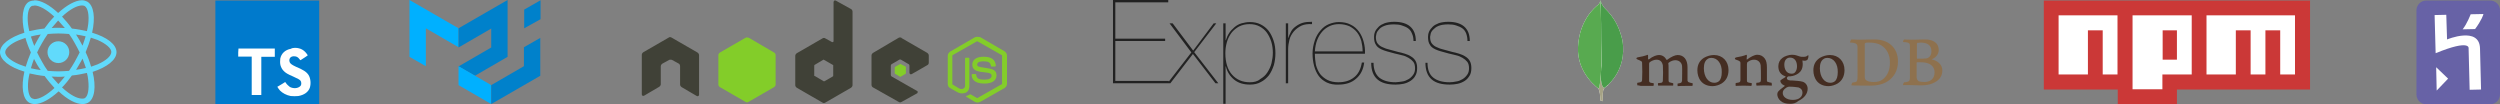 <?xml version="1.0" encoding="utf-8"?>
<!-- Generator: Adobe Illustrator 25.0.1, SVG Export Plug-In . SVG Version: 6.00 Build 0)  -->
<svg version="1.1" id="Layer_1" xmlns="http://www.w3.org/2000/svg" xmlns:xlink="http://www.w3.org/1999/xlink" x="0px" y="0px"
	 viewBox="0 0 963.4 40.2" style="enable-background:new 0 0 963.4 40.2;" xml:space="preserve">
<rect x="0" y="0" width="963.4" height="40.2" fill="#808080" stroke="none"/>
<style type="text/css">
	.st0{fill:#83CD29;}
	.st1{fill:#404137;}
	.st2{fill:#00B0FF;}
	.st3{fill:#0081CB;}
	.st4{fill:#222222;}
	.st5{fill-rule:evenodd;clip-rule:evenodd;fill:#8E714E;}
	.st6{fill-rule:evenodd;clip-rule:evenodd;fill:#442D22;}
	.st7{fill-rule:evenodd;clip-rule:evenodd;fill:#FFFFFF;}
	.st8{fill-rule:evenodd;clip-rule:evenodd;fill:#A6A385;}
	.st9{fill-rule:evenodd;clip-rule:evenodd;fill:#499D4A;}
	.st10{fill-rule:evenodd;clip-rule:evenodd;fill:#58AA50;}
	.st11{fill:#007ACC;}
	.st12{fill:#FFFFFF;}
	.st13{fill:#61DAFB;}
	.st14{fill:#CB3837;}
	.st15{fill:#6762A6;}
</style>
<symbol  id="A_3" viewBox="-55.8 -15.7 111.6 31.4">
	<g>
		<path class="st0" d="M46.7-4.6c-0.3,0-0.5,0.1-0.8,0.2l-7.4,4.3c-0.5,0.3-0.8,0.8-0.8,1.4v8.5c0,0.6,0.3,1.1,0.8,1.3l1.9,1.1
			c0.9,0.5,1.3,0.5,1.7,0.5c1.4,0,2.2-0.8,2.2-2.3V2c0-0.1-0.1-0.2-0.2-0.2h-0.9C43.1,1.8,43,1.9,43,2v8.4c0,0.6-0.7,1.3-1.8,0.8
			l-2-1.2c-0.1,0-0.1-0.1-0.1-0.2V1.2c0-0.1,0.1-0.2,0.1-0.2l7.4-4.2c0.1,0,0.2,0,0.2,0L54.2,1c0.1,0,0.1,0.1,0.1,0.2v8.5
			c0,0.1,0,0.2-0.1,0.2l-7.4,4.2c-0.1,0-0.2,0-0.2,0L44.7,13c-0.1,0-0.1,0-0.2,0c-0.5,0.3-0.6,0.3-1.1,0.5c-0.1,0-0.3,0.1,0.1,0.3
			l2.5,1.5c0.2,0.1,0.5,0.2,0.8,0.2c0.3,0,0.5-0.1,0.8-0.2l7.4-4.2c0.5-0.3,0.8-0.8,0.8-1.3V1.2c0-0.6-0.3-1.1-0.8-1.4l-7.4-4.3
			C47.2-4.5,47-4.6,46.7-4.6L46.7-4.6z M48.6,1.5c-2.1,0-3.4,0.9-3.4,2.4c0,1.6,1.2,2.1,3.3,2.3c2.4,0.2,2.6,0.6,2.6,1.1
			c0,0.8-0.7,1.2-2.2,1.2c-2,0-2.4-0.5-2.5-1.5c0-0.1-0.1-0.2-0.2-0.2h-1C45.1,6.8,45,6.9,45,7c0,1.2,0.7,2.7,3.9,2.7
			c2.3,0,3.7-0.9,3.7-2.5s-1.1-2-3.4-2.3c-2.3-0.3-2.5-0.5-2.5-1c0-0.4,0.2-1,1.9-1c1.5,0,2.1,0.3,2.3,1.4c0,0.1,0.1,0.2,0.2,0.2h1
			c0.1,0,0.1,0,0.2-0.1c0.1-0.1,0.1-0.1,0.1-0.2C52.2,2.3,51,1.5,48.6,1.5L48.6,1.5z"/>
		<path class="st1" d="M3.2-15.7c-0.1,0-0.2,0-0.2,0.1c-0.1,0.1-0.2,0.2-0.2,0.4v12C2.8-3.1,2.7-3,2.6-3S2.4-2.9,2.3-3l-2-1.1
			C0-4.3-0.3-4.3-0.6-4.1l-7.8,4.5c-0.3,0.2-0.5,0.5-0.5,0.8v9c0,0.3,0.2,0.6,0.5,0.8l7.8,4.5c0.3,0.2,0.6,0.2,0.9,0L8.1,11
			c0.3-0.2,0.5-0.5,0.5-0.8v-22.5c0-0.3-0.2-0.7-0.5-0.8l-4.7-2.6C3.4-15.7,3.3-15.7,3.2-15.7z M-47.1-4.5c-0.2,0-0.3,0-0.4,0.1
			l-7.8,4.5c-0.3,0.2-0.5,0.5-0.5,0.8V13c0,0.2,0.1,0.3,0.2,0.4c0.1,0.1,0.3,0.1,0.5,0l4.6-2.7c0.3-0.2,0.5-0.5,0.5-0.8V4.4
			c0-0.3,0.2-0.6,0.5-0.8l2-1.1c0.1-0.1,0.3-0.1,0.5-0.1c0.2,0,0.3,0,0.5,0.1l2,1.1c0.2,0.1,0.4,0.4,0.4,0.8V10
			c0,0.3,0.2,0.6,0.5,0.8l4.6,2.7c0.1,0.1,0.3,0.1,0.5,0c0.1-0.1,0.2-0.2,0.2-0.4V1c0-0.3-0.2-0.6-0.5-0.8l-7.8-4.5
			C-46.7-4.4-46.8-4.4-47.1-4.5L-47.1-4.5L-47.1-4.5z M23.2-4.4c-0.2,0-0.3,0-0.5,0.1l-7.8,4.6c-0.3,0.2-0.5,0.5-0.5,0.8v9
			c0,0.3,0.2,0.7,0.5,0.8l7.8,4.4c0.3,0.2,0.6,0.2,0.9,0l4.7-2.6c0.2-0.1,0.2-0.2,0.2-0.4s0-0.3-0.1-0.3l-7.9-4.5
			c-0.1-0.1-0.2-0.3-0.2-0.4V4.2c0-0.2,0.1-0.3,0.2-0.4l2.4-1.4c0.1-0.1,0.3-0.1,0.5,0l2.4,1.4C25.9,3.9,26,4,26,4.2v2.2
			c0,0.2,0.1,0.3,0.2,0.4s0.3,0.1,0.5,0l4.7-2.7c0.4-0.2,0.5-0.5,0.5-0.8V1.1c0-0.3-0.2-0.6-0.5-0.8l-7.8-4.5
			C23.6-4.3,23.4-4.4,23.2-4.4L23.2-4.4z M-0.2,2.4L-0.2,2.4L2.6,4c0.1,0,0.1,0.1,0.1,0.2v3.1c0,0.1-0.1,0.2-0.1,0.2L0,9
			c-0.1,0-0.2,0-0.2,0l-2.7-1.6c-0.1,0-0.2,0-0.2-0.1V4.2C-3.1,4.1-3,4-3,4l2.7-1.6C-0.2,2.4-0.2,2.4-0.2,2.4L-0.2,2.4z"/>
		<path class="st0" d="M-23.6-4.4c-0.2,0-0.3,0-0.5,0.1l-7.8,4.5c-0.3,0.2-0.5,0.5-0.5,0.8v9c0,0.3,0.2,0.6,0.5,0.8l7.8,4.5
			c0.3,0.2,0.6,0.2,0.9,0l7.8-4.5c0.3-0.2,0.5-0.5,0.5-0.8V1c0-0.3-0.2-0.7-0.5-0.8l-7.7-4.5C-23.3-4.3-23.4-4.4-23.6-4.4L-23.6-4.4
			z M23.2,3.7C23.2,3.7,23.1,3.7,23.2,3.7l-1.6,0.9c-0.1,0-0.1,0.1-0.1,0.2v1.7c0,0.1,0,0.1,0.1,0.2l1.5,0.9c0.1,0,0.1,0,0.2,0
			l1.5-0.9c0.1,0,0.1-0.1,0.1-0.2V4.7c0-0.1,0-0.1-0.1-0.2L23.2,3.7C23.3,3.7,23.2,3.7,23.2,3.7z"/>
	</g>
</symbol>
<path class="st2" d="M157.8,21.9V0l18.9,10.9v7.3l-12.6-7.3v14.6L157.8,21.9z"/>
<path class="st3" d="M176.7,10.9L195.6,0v21.9L183,29.2l-6.3-3.6l12.6-7.3V11l-12.6,7.3V10.9z"/>
<path class="st2" d="M176.7,25.5v7.3l12.6,7.3v-7.3L176.7,25.5z"/>
<path class="st3" d="M189.3,40.1l18.9-10.9V14.6l-6.3,3.6v7.3l-12.6,7.3C189.3,32.8,189.3,40.1,189.3,40.1z M202,10.9V3.7l6.3-3.6
	v7.3L202,10.9z"/>
<path class="st4" d="M429.8,31.2V15.8H449v-0.9h-19.2v-14h20.4V0h-21.3v32.1h21.5v-0.9L429.8,31.2L429.8,31.2z M467.7,9l-7.9,10.5
	L451.9,9h-1.2l8.4,11.2l-9.2,11.9h1.1l8.7-11.3l8.7,11.3h1.1l-9.3-12L468.7,9H467.7L467.7,9z M472.3,40V25.6h0.1
	c0.5,2.1,1.6,3.8,3.2,5.1c1.6,1.3,3.6,1.9,6.1,1.9c1.6,0,3-0.3,4.2-1c1.2-0.6,2.2-1.5,3.1-2.6c0.8-1.1,1.4-2.4,1.9-3.9
	c0.4-1.5,0.6-3,0.6-4.6c0-1.7-0.2-3.3-0.7-4.8s-1.1-2.7-1.9-3.8c-0.9-1.1-1.9-1.9-3.1-2.5s-2.6-0.9-4.1-0.9c-1.2,0-2.2,0.2-3.3,0.5
	c-1,0.3-1.9,0.8-2.7,1.5c-0.8,0.7-1.5,1.4-2,2.2c-0.6,0.9-1,1.8-1.3,2.8h-0.1V9h-0.9v31H472.3L472.3,40z M481.6,31.7
	c-2.8,0-5.1-1-6.8-2.9c-1.7-1.9-2.6-4.7-2.6-8.3c0-1.5,0.2-2.9,0.6-4.3c0.4-1.4,1-2.5,1.8-3.6c0.8-1,1.8-1.8,2.9-2.4
	c1.2-0.6,2.5-0.9,4-0.9s2.8,0.3,3.9,0.9c1.1,0.6,2.1,1.4,2.8,2.4c0.7,1,1.3,2.2,1.7,3.5s0.6,2.8,0.6,4.2s-0.2,2.7-0.5,4
	c-0.3,1.3-0.9,2.5-1.6,3.6s-1.6,1.9-2.8,2.6C484.6,31.4,483.2,31.7,481.6,31.7L481.6,31.7z M496.4,32.1V19c0-1.3,0.2-2.5,0.5-3.7
	c0.3-1.2,0.9-2.2,1.7-3.2c0.8-0.9,1.7-1.6,2.9-2.2c1.1-0.5,2.5-0.7,4.1-0.6V8.4c-1.4,0-2.6,0.1-3.6,0.4c-1,0.3-1.9,0.8-2.7,1.4
	c-0.8,0.6-1.4,1.2-1.8,2c-0.4,0.8-0.8,1.6-1,2.4h-0.1V9h-0.9v23.1H496.4L496.4,32.1z M506.7,20.7H526c0.1-1.6-0.1-3.1-0.5-4.6
	c-0.4-1.5-1-2.8-1.8-3.9s-1.9-2.1-3.2-2.7c-1.3-0.7-2.9-1-4.6-1c-1.3,0-2.5,0.3-3.8,0.8c-1.2,0.5-2.3,1.3-3.2,2.4
	c-0.9,1-1.7,2.3-2.2,3.8s-0.9,3.2-0.9,5.1c0,1.7,0.2,3.3,0.6,4.8c0.4,1.5,1,2.8,1.8,3.9s1.9,1.9,3.1,2.5c1.3,0.6,2.8,0.9,4.6,0.8
	c2.6,0,4.9-0.7,6.6-2.2c1.8-1.5,2.9-3.6,3.2-6.3h-0.9c-0.4,2.5-1.4,4.5-3,5.7c-1.6,1.3-3.6,1.9-6.1,1.9c-1.6,0-3-0.3-4.2-0.9
	c-1.1-0.6-2.1-1.4-2.8-2.3c-0.7-1-1.2-2.1-1.6-3.5C506.9,23.7,506.7,22.3,506.7,20.7L506.7,20.7z M525.1,19.8h-18.4
	c0.1-1.6,0.4-3.1,0.9-4.4s1.2-2.4,2-3.3s1.8-1.6,2.9-2.1c1.1-0.5,2.3-0.7,3.5-0.7c1.5,0,2.8,0.3,4,0.8c1.1,0.6,2.1,1.3,2.9,2.3
	s1.3,2.1,1.7,3.4C524.9,17.1,525.1,18.4,525.1,19.8L525.1,19.8z M544.7,15.8h0.9c0-2.6-0.8-4.4-2.2-5.6s-3.5-1.8-6.1-1.8
	c-1.4,0-2.6,0.2-3.6,0.5c-1,0.4-1.8,0.8-2.4,1.4c-0.6,0.6-1.1,1.2-1.4,1.9s-0.4,1.4-0.4,2c0,1.3,0.2,2.3,0.7,3
	c0.4,0.8,1.1,1.3,2.1,1.8c0.7,0.3,1.4,0.6,2.2,0.8c0.8,0.2,1.8,0.5,2.9,0.8c1,0.2,2,0.5,2.9,0.7c1,0.2,1.8,0.6,2.5,1
	s1.3,0.9,1.8,1.5s0.7,1.5,0.7,2.5s-0.2,1.8-0.7,2.5s-1.1,1.3-1.8,1.7c-0.7,0.4-1.5,0.8-2.4,0.9c-0.9,0.1-1.8,0.3-2.6,0.3
	c-2.7,0-4.8-0.6-6.3-1.8c-1.4-1.2-2.2-3.1-2.2-5.7h-0.9c0,2.9,0.8,5,2.4,6.4c1.6,1.4,3.9,2,7,2c1,0,2-0.1,3-0.3s1.9-0.6,2.7-1.1
	c0.8-0.5,1.5-1.2,1.9-2c0.5-0.8,0.7-1.8,0.7-3c0-1.1-0.2-2-0.6-2.7c-0.4-0.7-1-1.3-1.7-1.7c-0.7-0.5-1.5-0.8-2.4-1.1
	c-0.9-0.3-1.8-0.5-2.7-0.7c-1.1-0.3-2.2-0.6-3.3-0.9c-0.9-0.2-1.8-0.5-2.6-0.9c-0.8-0.3-1.4-0.8-1.9-1.4s-0.7-1.5-0.7-2.6
	c0-0.2,0.1-0.6,0.2-1.1c0.1-0.5,0.4-1.1,0.9-1.6c0.4-0.6,1.1-1.1,2.1-1.5c0.9-0.4,2.2-0.6,3.8-0.6c1.1,0,2.1,0.1,3,0.4
	c0.9,0.3,1.7,0.6,2.4,1.1s1.2,1.2,1.5,2C544.5,13.7,544.7,14.7,544.7,15.8L544.7,15.8z M565.5,15.8h0.9c0-2.6-0.8-4.4-2.2-5.6
	s-3.5-1.8-6.1-1.8c-1.4,0-2.6,0.2-3.6,0.5c-1,0.4-1.8,0.8-2.4,1.4c-0.6,0.6-1.1,1.2-1.4,1.9s-0.4,1.4-0.4,2c0,1.3,0.2,2.3,0.7,3
	c0.4,0.8,1.1,1.3,2.1,1.8c0.7,0.3,1.4,0.6,2.2,0.8c0.8,0.2,1.8,0.5,2.9,0.8c1,0.2,2,0.5,2.9,0.7c1,0.2,1.8,0.6,2.5,1
	s1.3,0.9,1.8,1.5s0.7,1.5,0.7,2.5s-0.2,1.8-0.7,2.5s-1.1,1.3-1.8,1.7c-0.7,0.4-1.5,0.8-2.4,0.9c-0.9,0.2-1.8,0.3-2.6,0.3
	c-2.7,0-4.8-0.6-6.3-1.8c-1.5-1.2-2.2-3.1-2.2-5.7h-0.8c0,2.9,0.8,5,2.4,6.4c1.6,1.4,3.9,2,7,2c1,0,2-0.1,3-0.3s1.9-0.6,2.7-1.1
	s1.4-1.2,1.9-2s0.7-1.8,0.7-3c0-1.1-0.2-2-0.6-2.7c-0.4-0.7-1-1.3-1.7-1.7c-0.7-0.5-1.5-0.8-2.4-1.1c-0.9-0.3-1.8-0.5-2.7-0.7
	c-1.1-0.3-2.2-0.6-3.3-0.9c-0.9-0.2-1.8-0.5-2.6-0.9c-0.8-0.3-1.4-0.8-1.9-1.4s-0.7-1.5-0.7-2.6c0-0.2,0.1-0.6,0.2-1.1
	c0.1-0.5,0.4-1.1,0.9-1.6s1.1-1.1,2.1-1.5s2.2-0.6,3.8-0.6c1.1,0,2.1,0.1,3,0.4c0.9,0.3,1.7,0.6,2.4,1.1c0.7,0.5,1.2,1.2,1.5,2
	C565.3,13.7,565.5,14.7,565.5,15.8L565.5,15.8z"/>
<g>
	<path class="st5" d="M738.9,16.5c-0.1,0-0.2,0.3-0.2,0.5c0,1,0,3.7,0,5.5l0.1,0.1c0.4,0,1.3,0,2.1,0c1.1,0,1.7-0.1,2.1-0.3
		c0.9-0.5,1.3-1.4,1.3-2.5c0-2.5-1.7-3.4-4.3-3.4C739.8,16.5,739.3,16.5,738.9,16.5L738.9,16.5z M745.5,27.9c0-2.5-1.9-3.9-5.2-3.9
		c-0.1,0-1.2,0-1.5,0c-0.1,0-0.2,0.1-0.2,0.1c0,1.8,0,4.7,0,5.8c0,0.5,0.4,1.2,0.8,1.4c0.5,0.2,1.5,0.3,2.2,0.3
		C743.7,31.6,745.5,30.5,745.5,27.9L745.5,27.9z M733.8,15.2c0.2,0,1,0.1,3,0.1c1.9,0,3.3-0.1,5.1-0.1c2.2,0,5.2,0.8,5.2,4.1
		c0,1.6-1.1,2.9-2.6,3.5c-0.1,0-0.1,0.1,0,0.1c2.1,0.5,4,1.9,4,4.3s-1.5,4-3.7,4.9c-1.3,0.6-3,0.8-4.7,0.8c-1.3,0-4.8-0.2-6.7-0.1
		c-0.2-0.1,0.2-1,0.4-1.1c0.5,0,0.8,0,1.3-0.2c0.7-0.2,0.8-0.4,0.9-1.4c0-0.9,0-4,0-6.3c0-3.1,0-5.1,0-6.2c0-0.8-0.3-1-0.9-1.2
		c-0.4-0.1-1.1-0.2-1.7-0.2C733.2,16.1,733.6,15.3,733.8,15.2L733.8,15.2z M719.1,30.9c0.6,0.5,1.8,0.7,2.9,0.7c1.4,0,2.7-0.2,4-1.4
		c1.3-1.2,2.3-3.1,2.3-6.1c0-2.9-1.1-5.2-3.3-6.6c-1.3-0.8-2.9-1.1-4.8-1.1c-0.6,0-1.1,0-1.4,0.2c-0.1,0-0.2,0.3-0.2,0.4
		c0,0.5,0,4.4,0,6.7c0,2.4,0,5.6,0,6S718.8,30.7,719.1,30.9L719.1,30.9z M713.4,15.2c0.5,0,2.3,0.1,3.2,0.1c1.6,0,2.7-0.1,5.8-0.1
		c2.5,0,4.7,0.7,6.2,2c1.9,1.6,2.8,3.8,2.8,6.5c0,3.8-1.8,6-3.5,7.3c-1.8,1.3-4,2-7.3,2c-1.7,0-4.7,0-7.1-0.1l0,0
		c-0.1-0.2,0.2-1.1,0.4-1.1c0.7-0.1,0.8-0.1,1.2-0.2c0.5-0.2,0.6-0.5,0.7-1.4c0.1-1.8,0-3.9,0-6.2c0-1.7,0-5,0-6.1
		c-0.1-0.9-0.5-1.1-1.2-1.3c-0.4-0.1-0.9-0.2-1.6-0.2C712.8,16.1,713.3,15.3,713.4,15.2L713.4,15.2z"/>
	<path class="st6" d="M682.7,31.9c-0.6-0.1-1.1-0.2-1.6-0.4c-0.1,0-0.2-0.3-0.2-0.4c0-0.9,0-3.4,0-5.1c0-1.4-0.2-2.6-0.8-3.4
		c-0.7-1-1.7-1.5-2.9-1.5c-1.1,0-2.6,0.8-3.9,1.8c0,0-0.2,0.2-0.2-0.1c0-0.3,0-0.8,0.1-1.2c0-0.4-0.2-0.5-0.2-0.5
		c-0.8,0.4-3.1,0.9-3.9,1c-0.6,0.1-0.8,0.7-0.1,0.9l0,0c0.7,0.2,1.1,0.4,1.5,0.7c0.2,0.2,0.2,0.5,0.2,0.7c0,1.9,0,4.8,0,6.4
		c0,0.6-0.2,0.9-0.7,1l0,0c-0.4,0.1-0.6,0.1-1.1,0.2c-0.1,0.1-0.1,1,0,1.1c0.3,0,1.8-0.1,3-0.1c1.7,0,2.5,0.1,3,0.1
		c0.2-0.2,0.2-1,0.1-1.1c-0.5,0-0.8-0.1-1.2-0.2c-0.5-0.1-0.6-0.3-0.6-0.9c0-1.3,0-4.2,0-6.1c0-0.5,0.1-0.8,0.3-0.9
		c0.6-0.5,1.5-0.9,2.4-0.9c0.8,0,1.3,0.2,1.8,0.6c0.6,0.5,0.7,1.1,0.8,1.6c0.1,1.1,0.1,3.2,0.1,5.1c0,1-0.1,1.3-0.5,1.4
		c-0.2,0.1-0.6,0.2-1.2,0.2c-0.2,0.2-0.1,1,0,1.1c0.7,0,1.6-0.1,2.9-0.1c1.6,0,2.6,0.1,3,0.1C682.8,32.8,682.8,32.1,682.7,31.9
		L682.7,31.9z M689.8,22.2c-1.3,0-2.2,1-2.2,2.7c0,1.6,0.7,3.5,2.8,3.5c0.4,0,1-0.1,1.3-0.5c0.5-0.5,0.8-1.4,0.8-2.3
		C692.5,23.5,691.5,22.2,689.8,22.2L689.8,22.2z M689.6,33.4c-0.5,0-0.9,0.2-1.1,0.3c-1.1,0.7-1.5,1.3-1.5,2.1
		c0,0.7,0.3,1.3,0.9,1.8c0.7,0.6,1.8,0.9,3,0.9c2.6,0,3.7-1.4,3.7-2.8c0-1-0.5-1.6-1.5-2C692.4,33.6,691.1,33.4,689.6,33.4
		L689.6,33.4z M689.8,40c-1.5,0-2.7-0.3-3.6-1.1c-0.9-0.7-1.3-1.8-1.3-2.5c0-0.2,0-0.8,0.5-1.3c0.3-0.3,0.9-0.9,2.3-1.9
		c0,0,0.1,0,0.1-0.1s0-0.1-0.1-0.1c-1.2-0.5-1.5-1.2-1.6-1.6l0,0c0-0.1-0.1-0.3,0.1-0.5c0.2-0.1,0.4-0.3,0.7-0.5
		c0.4-0.2,0.9-0.5,1.2-0.8v-0.1c0,0,0-0.1-0.1-0.1c-1.8-0.6-2.7-1.9-2.7-3.9c0-1.3,0.6-2.5,1.6-3.2c0.7-0.6,2.5-1.2,3.6-1.2h0.1
		c1.2,0,1.9,0.3,2.8,0.6c0.5,0.2,1,0.2,1.6,0.2c1,0,1.4-0.3,1.8-0.7c0,0,0.1,0.2,0.1,0.5s-0.1,0.8-0.3,1.2c-0.2,0.3-0.7,0.5-1.1,0.5
		h-0.1c-0.5,0-0.7-0.1-0.7-0.1h-0.1c0,0,0,0.1,0,0.2l0,0c0,0.2,0.1,0.9,0.1,1.1c0,2.1-0.8,3-1.7,3.7c-0.9,0.6-1.9,1-3,1.1
		c0,0-0.1,0-0.4,0c-0.1,0-0.3,0-0.3,0l0,0c-0.2,0-0.7,0.3-0.7,0.7c0,0.4,0.2,0.8,1.3,0.9c0.2,0,0.5,0,0.7,0c1.4,0.1,3.2,0.2,4.1,0.5
		c1.2,0.4,1.9,1.5,1.9,2.7c0,1.9-1.3,3.6-3.6,4.7C692,39.8,691,40,689.8,40L689.8,40z M704.2,22.3c-0.5,0-1,0.1-1.4,0.4
		c-1,0.6-1.5,1.8-1.5,3.6c0,3.3,1.7,5.6,4,5.6c0.7,0,1.3-0.2,1.8-0.6c0.7-0.6,1.1-1.8,1.1-3.5C708.3,24.6,706.6,22.3,704.2,22.3
		L704.2,22.3z M704.7,33.2c-4.3,0-5.9-3.2-5.9-6.1c0-2.1,0.8-3.7,2.5-4.8c1.2-0.7,2.6-1.1,3.9-1.1c3.3,0,5.6,2.4,5.6,5.8
		c0,2.3-0.9,4.1-2.7,5.2C707.3,32.7,705.8,33.2,704.7,33.2L704.7,33.2L704.7,33.2z M659.5,22.3c-0.5,0-1,0.1-1.4,0.4
		c-1,0.6-1.5,1.8-1.5,3.6c0,3.3,1.7,5.6,4,5.6c0.7,0,1.3-0.2,1.8-0.6c0.7-0.6,1.1-1.8,1.1-3.5C663.6,24.6,661.9,22.3,659.5,22.3
		L659.5,22.3z M660,33.2c-4.3,0-5.9-3.2-5.9-6.1c0-2.1,0.8-3.7,2.5-4.8c1.2-0.7,2.6-1.1,3.9-1.1c3.3,0,5.6,2.4,5.6,5.8
		c0,2.3-0.9,4.1-2.7,5.2C662.6,32.7,661.2,33.2,660,33.2L660,33.2z M631,32.9c0-0.1-0.1-0.3-0.1-0.6c0-0.2,0-0.3,0.1-0.4
		c0.5-0.1,0.8-0.1,1.1-0.2c0.5-0.1,0.7-0.4,0.7-1c0.1-1.5,0.1-4.4,0-6.4l0,0c0-0.2,0-0.5-0.3-0.7c-0.4-0.2-0.9-0.5-1.5-0.7
		c-0.2-0.1-0.4-0.2-0.4-0.4c0-0.1,0.1-0.3,0.5-0.4c0.8-0.1,3-0.6,3.9-1c0,0,0.1,0.2,0.1,0.4v0.3c0,0.3,0,0.6,0,0.9
		c0,0.1,0.1,0.2,0.2,0.2h0.1c1.6-1.3,3.1-1.7,3.9-1.7c1.2,0,2.2,0.6,2.9,1.8c0,0.1,0.1,0.1,0.2,0.1c0,0,0.1,0,0.1-0.1
		c1.5-1.1,3-1.8,4-1.8c2.4,0,3.8,1.8,3.8,4.7c0,0.8,0,1.9,0,2.9c0,0.9,0,1.7,0,2.3c0,0.1,0.2,0.5,0.5,0.6c0.4,0.2,0.8,0.2,1.5,0.4
		l0,0c0,0.2,0,0.8-0.1,1c-0.1,0-0.4,0-0.6,0c-0.6,0-1.3,0-1.9,0c-1.6,0-2.4,0-3.2,0.1c0-0.2-0.1-0.8,0-1c0.5-0.1,0.7-0.1,1-0.2
		c0.5-0.1,0.6-0.4,0.7-1c0-0.5,0.1-4.6,0-5.6c-0.1-1-0.9-2.2-2.6-2.2c-0.6,0-1.6,0.2-2.6,1l-0.1,0.2l0,0c0.1,0.5,0.1,1.1,0.1,2.1V28
		c0,1.1,0,2.2,0,3c0,0.6,0.3,0.7,0.6,0.8c0.1,0,0.2,0,0.4,0.1c0.2,0,0.5,0.1,0.8,0.2c0,0.1,0,0.4,0,0.7c0,0.2-0.1,0.2-0.1,0.2
		c-0.9,0-1.8,0-3,0c-0.4,0-1,0-1.6,0c-0.5,0-0.9,0-1.1,0c0,0-0.1-0.2-0.1-0.5c0-0.2,0-0.4,0.1-0.5c0.1,0,0.2,0,0.4,0
		c0.3,0,0.6-0.1,0.8-0.1c0.4-0.1,0.6-0.4,0.6-0.9c0.1-1.3,0.1-4.9,0-5.8c-0.3-1.5-1.1-2.2-2.5-2.2c-0.8,0-1.8,0.4-2.6,1
		c-0.1,0.1-0.2,0.4-0.2,0.6V26c0,1.8,0,4.1,0,5.1c0,0.3,0.1,0.7,0.7,0.8c0.1,0,0.3,0.1,0.6,0.1l0.5,0.1c0,0.2,0,0.8-0.1,1
		c-0.2,0-0.6,0-0.9,0c-0.5,0-1.2,0-2,0c-0.9,0-1.5,0-2,0C631.6,32.9,631.3,32.9,631,32.9L631,32.9z"/>
	<path class="st7" d="M617.7,39l-1-0.3c0,0,0.1-5.3-1.8-5.7c-1.3-1.5,0.2-62.3,4.8-0.2c0,0-1.6,0.8-1.9,2.1
		C617.5,36.2,617.7,39,617.7,39L617.7,39z"/>
	<path class="st8" d="M617.7,39l-1-0.3c0,0,0.1-5.3-1.8-5.7c-1.3-1.5,0.2-62.3,4.8-0.2c0,0-1.6,0.8-1.9,2.1
		C617.5,36.2,617.7,39,617.7,39L617.7,39z"/>
	<path class="st7" d="M618.2,33.9c0,0,9.1-6,7-18.4c-2-9-6.9-12-7.4-13.1c-0.6-0.8-1.1-2.2-1.1-2.2l0.4,25.1
		C617,25.3,616.2,33,618.2,33.9"/>
	<path class="st9" d="M618.2,33.9c0,0,9.1-6,7-18.4c-2-9-6.9-12-7.4-13.1c-0.6-0.8-1.1-2.2-1.1-2.2l0.4,25.1
		C617,25.3,616.2,33,618.2,33.9"/>
	<path class="st7" d="M616.1,34.2c0,0-8.5-5.8-8-16.1s6.5-15.3,7.7-16.2c0.8-0.8,0.8-1.1,0.8-1.9c0.5,1.1,0.4,17,0.5,18.9
		C617.3,26.1,616.7,32.9,616.1,34.2z"/>
	<path class="st10" d="M616.1,34.2c0,0-8.5-5.8-8-16.1s6.5-15.3,7.7-16.2c0.8-0.8,0.8-1.1,0.8-1.9c0.5,1.1,0.4,17,0.5,18.9
		C617.3,26.1,616.7,32.9,616.1,34.2z"/>
</g>
<g>
	<defs>
		<rect id="SVGID_1_" x="247.3" y="0.2" width="140.5" height="39.7"/>
	</defs>
	<clipPath id="SVGID_2_">
		<use xlink:href="#SVGID_1_"  style="overflow:visible;"/>
	</clipPath>
	<g style="clip-path:url(#SVGID_2_);">
		
			<use xlink:href="#A_3"  width="111.6" height="31.4" x="-55.8" y="-15.7" transform="matrix(1.261 0 0 1.261 317.686 19.974)" style="overflow:visible;"/>
	</g>
</g>
<g>
	<path class="st11" d="M83,20.2v-20h40v40H83"/>
	<path class="st12" d="M91.8,20.2v1.6H97v14.8h3.7V21.9h5.2v-1.6c0-0.9,0-1.6,0-1.6s-3.2,0-7,0h-7L91.8,20.2L91.8,20.2L91.8,20.2z
		 M115.1,18.6c1,0.2,1.8,0.7,2.5,1.4c0.4,0.4,0.9,1.1,1,1.3c0,0.1-1.7,1.2-2.8,1.9c0,0-0.2-0.1-0.4-0.4c-0.5-0.7-1.1-1.1-1.9-1.1
		c-1.2-0.1-2,0.5-2,1.6c0,0.3,0.1,0.5,0.2,0.8c0.3,0.5,0.8,0.9,2.3,1.6c2.9,1.2,4.1,2,4.9,3.2c0.8,1.3,1,3.3,0.5,4.9
		c-0.6,1.7-2.2,2.8-4.4,3.2c-0.7,0.1-2.3,0.1-3,0c-1.6-0.3-3.1-1.1-4.1-2.1c-0.4-0.4-1.1-1.5-1-1.5l0.4-0.2l1.5-0.9l1.1-0.7l0.3,0.4
		c0.3,0.5,1.1,1.2,1.5,1.5c1.3,0.7,3,0.6,3.9-0.2c0.4-0.3,0.5-0.7,0.5-1.2s-0.1-0.7-0.3-1c-0.3-0.4-1-0.8-2.8-1.6
		c-2.1-0.9-3-1.4-3.8-2.3c-0.5-0.5-0.9-1.3-1.1-2c-0.2-0.6-0.2-2-0.1-2.6c0.4-2,1.9-3.4,4.1-3.8C112.8,18.3,114.5,18.4,115.1,18.6
		L115.1,18.6L115.1,18.6z"/>
</g>
<g>
	<path class="st13" d="M44.9,20.1c0-3-3.7-5.8-9.4-7.5c1.3-5.8,0.7-10.5-1.9-12c-0.6-0.3-1.3-0.5-2-0.5v2c0.4,0,0.8,0.1,1,0.2
		c1.3,0.8,1.8,3.5,1.4,7c-0.1,0.9-0.3,1.8-0.5,2.7c-1.8-0.4-3.8-0.8-5.8-1c-1.2-1.7-2.5-3.2-3.8-4.6c3-2.8,5.8-4.3,7.7-4.3v-2l0,0
		c-2.5,0-5.8,1.8-9.2,4.9c-3.3-3.1-6.6-4.9-9.2-4.9v2c1.9,0,4.7,1.5,7.7,4.3c-1.3,1.3-2.6,2.9-3.8,4.6c-2.1,0.2-4,0.6-5.8,1
		c-0.2-0.9-0.4-1.8-0.5-2.7c-0.4-3.5,0.1-6.2,1.3-6.9c0.3-0.2,0.6-0.2,1.1-0.2v-2l0,0c-0.8,0-1.5,0.2-2.1,0.5
		c-2.4,1.5-3,6.1-1.7,11.9C3.7,14.4,0,17.2,0,20.1c0,3,3.7,5.8,9.4,7.5c-1.3,5.9-0.7,10.5,1.9,12c0.6,0.3,1.3,0.5,2.1,0.5
		c2.5,0,5.8-1.8,9.2-4.9c3.3,3.1,6.6,4.9,9.2,4.9c0.8,0,1.5-0.2,2.1-0.5c2.6-1.5,3.2-6.1,1.8-11.9C41.2,25.9,44.9,23.1,44.9,20.1z
		 M33,14c-0.3,1.2-0.8,2.4-1.2,3.6c-0.4-0.7-0.8-1.5-1.2-2.2c-0.4-0.7-0.9-1.4-1.3-2.1C30.6,13.5,31.8,13.7,33,14z M28.8,23.8
		c-0.7,1.2-1.4,2.4-2.2,3.5c-1.4,0.1-2.8,0.2-4.1,0.2c-1.4,0-2.8-0.1-4.1-0.2c-0.8-1.1-1.5-2.2-2.2-3.5c-0.7-1.2-1.3-2.4-1.9-3.6
		c0.6-1.2,1.2-2.5,1.9-3.6c0.7-1.2,1.4-2.4,2.2-3.5c1.4-0.1,2.8-0.2,4.1-0.2c1.4,0,2.8,0.1,4.1,0.2c0.8,1.1,1.5,2.2,2.2,3.5
		c0.7,1.2,1.3,2.4,1.9,3.6C30.1,21.3,29.5,22.6,28.8,23.8z M31.8,22.6c0.5,1.2,0.9,2.5,1.3,3.6c-1.2,0.3-2.5,0.5-3.8,0.7
		c0.4-0.7,0.9-1.4,1.3-2.2C31,24.1,31.4,23.3,31.8,22.6z M22.5,32.4c-0.8-0.9-1.7-1.9-2.6-2.9c0.8,0,1.7,0.1,2.5,0.1
		c0.9,0,1.7,0,2.6-0.1C24.2,30.5,23.3,31.5,22.5,32.4z M15.7,27c-1.3-0.2-2.6-0.4-3.8-0.7c0.3-1.2,0.8-2.4,1.2-3.6
		c0.4,0.7,0.8,1.5,1.2,2.2S15.2,26.3,15.7,27z M22.4,7.9c0.8,0.9,1.7,1.9,2.6,2.9c-0.8,0-1.7-0.1-2.5-0.1c-0.9,0-1.7,0-2.6,0.1
		C20.8,9.8,21.6,8.8,22.4,7.9z M15.7,13.3c-0.4,0.7-0.9,1.4-1.3,2.2c-0.4,0.7-0.8,1.5-1.2,2.2c-0.5-1.2-0.9-2.5-1.3-3.6
		C13.1,13.7,14.4,13.5,15.7,13.3z M7.4,24.8C4.1,23.4,2,21.6,2,20.1c0-1.4,2.1-3.3,5.3-4.6c0.8-0.3,1.7-0.6,2.5-0.9
		c0.5,1.8,1.2,3.7,2.1,5.6c-0.8,1.9-1.5,3.8-2,5.5C9,25.4,8.2,25.1,7.4,24.8z M12.3,37.9c-1.2-0.7-1.8-3.4-1.4-6.9
		c0.1-0.9,0.3-1.8,0.5-2.7c1.8,0.4,3.8,0.8,5.8,1c1.2,1.7,2.5,3.2,3.8,4.6c-3,2.8-5.8,4.3-7.7,4.3C12.9,38.1,12.6,38,12.3,37.9z
		 M34,30.9c0.4,3.5-0.1,6.2-1.3,6.9C32.4,38,32.1,38,31.6,38c-1.9,0-4.7-1.5-7.7-4.3c1.3-1.3,2.6-2.9,3.8-4.6c2.1-0.2,4-0.6,5.8-1
		C33.8,29.1,33.9,30,34,30.9z M37.6,24.8c-0.8,0.3-1.7,0.6-2.5,0.9c-0.5-1.8-1.2-3.7-2.1-5.6c0.8-1.9,1.5-3.8,2-5.6
		c0.9,0.3,1.8,0.6,2.6,0.9c3.2,1.4,5.3,3.2,5.3,4.6C42.9,21.6,40.8,23.4,37.6,24.8z"/>
	<path class="st13" d="M13.3,0.2L13.3,0.2L13.3,0.2z"/>
	<circle class="st13" cx="22.5" cy="20.1" r="4.2"/>
	<path class="st13" d="M31.6,0.1L31.6,0.1L31.6,0.1z"/>
</g>
<g>
	<path class="st14" d="M787.6,0.2v34.3h28.5v5.7h22.8v-5.7h51.3V0.2H787.6z"/>
	<path class="st12" d="M804.6,5.9h-11.3v22.8h11.3v-17h5.7v17h5.7V5.9H804.6z M821.8,5.9v28.5h11.5v-5.7h11.3V5.9H821.8z M838.9,23
		h-5.5V11.7h5.5V23z M861.6,5.9h-11.3v22.8h11.3v-17h5.7v17h5.7v-17h5.7v17h5.7V5.9H861.6z"/>
</g>
<g>
	<path class="st15" d="M959.6,40.2H935c-2.1,0-3.8-1.7-3.8-3.8V4c0-2.1,1.7-3.8,3.8-3.8h24.6c2.1,0,3.8,1.7,3.8,3.8v32.4
		C963.4,38.5,961.7,40.2,959.6,40.2L959.6,40.2z"/>
	<path class="st12" d="M951.7,34.6l-0.4-15.9c0,0,1-3.8-12.7,1.8c0,0.1-0.4-14.7-0.4-14.7l4.5-0.1l0.3,9.5c0,0,12.5-5.2,12.7,3.5
		l0.4,15.8L951.7,34.6L951.7,34.6z M953.8,11.2l-4.8,0.1c1.7-2.1,3.1-5.8,3.1-5.8l4.9-0.1C957.1,5.5,956.3,7.8,953.8,11.2
		L953.8,11.2z M939,34.9l-0.2-9l4.6,4.4L939,34.9L939,34.9z"/>
</g>
</svg>

